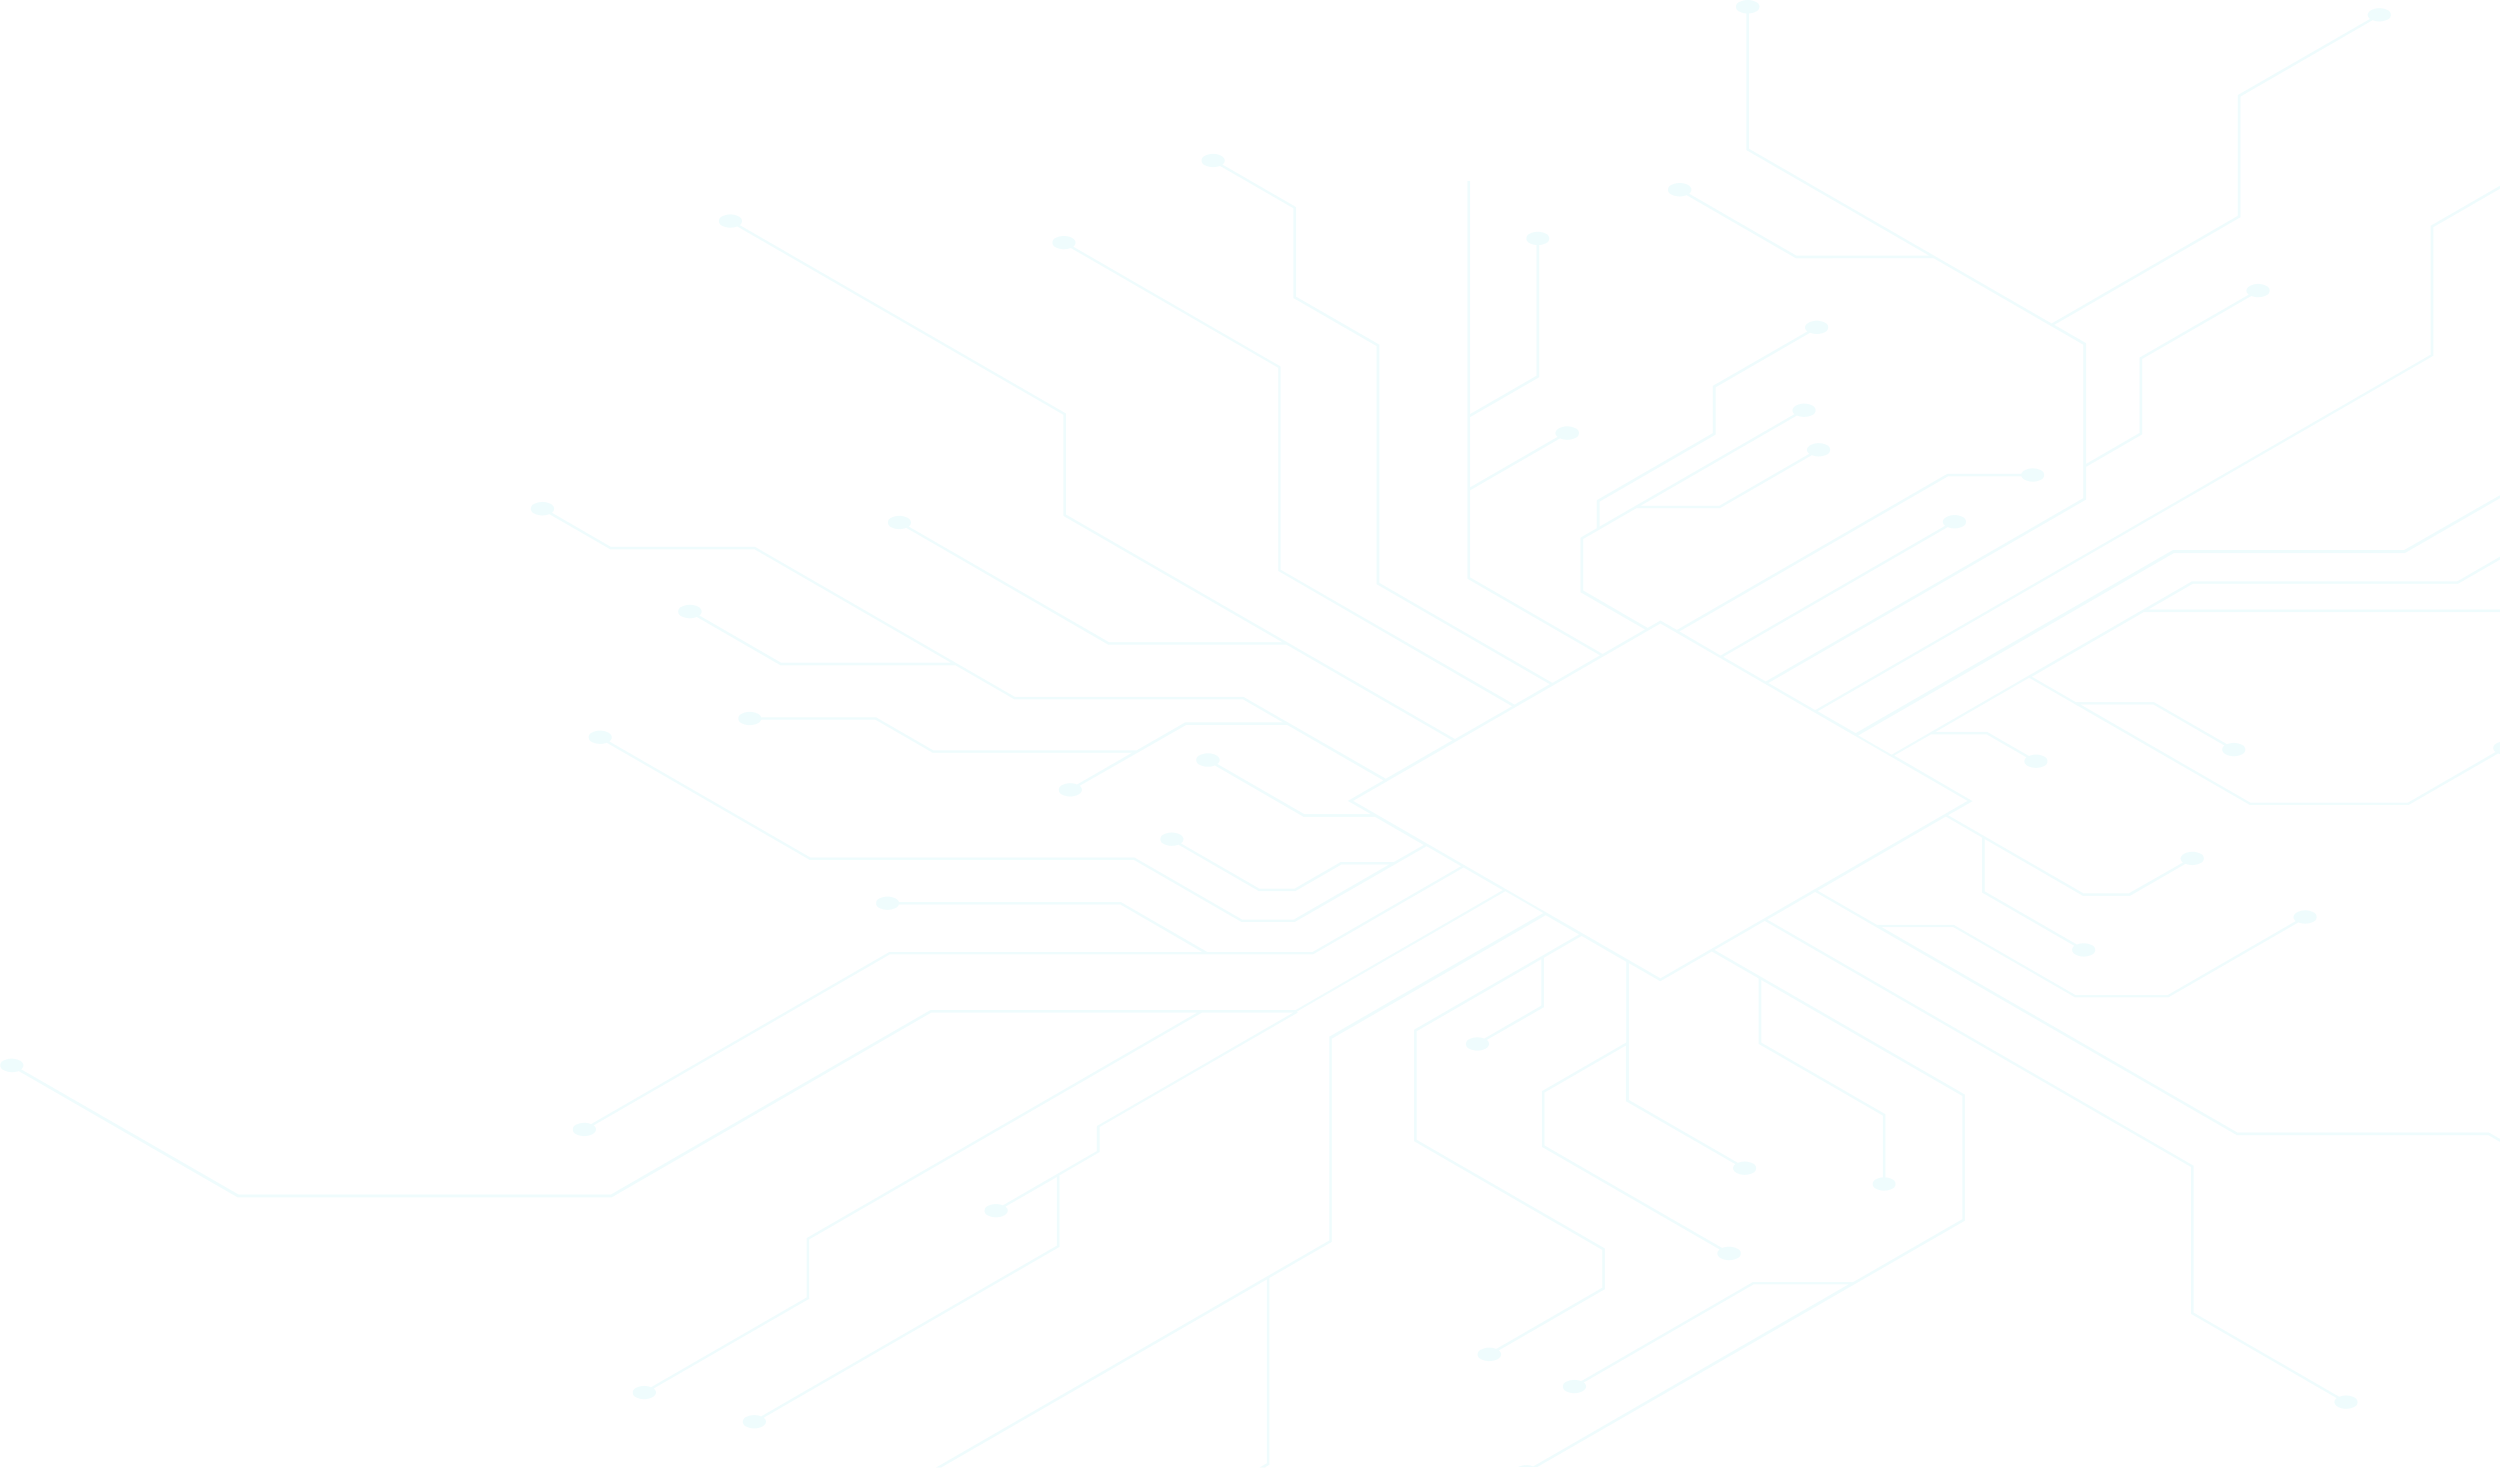 <svg xmlns="http://www.w3.org/2000/svg" viewBox="0 0 534.5 313.76"><defs><style>.cls-1{fill:#5ce1e6;opacity:0.1;}</style></defs><path id="Connections_2" class="cls-1" d="M534.5,39.7l-14.81,8.55V75.81l-131.6,76-10-5.78L446,106.82v-7l12-6.94V76.75l23.34-13.47a4,4,0,0,0,3.23-.15,1.08,1.08,0,0,0,0-2,3.88,3.88,0,0,0-3.54,0c-.88.51-1,1.3-.25,1.86L457.45,76.43V92.54L446,99.17V73.36l-.14-.08-6.63-3.83,39.79-23V20.64L507.26,4.32a4,4,0,0,0,3.23-.15,1.08,1.08,0,0,0,0-2,3.94,3.94,0,0,0-3.54,0c-.88.51-1,1.3-.25,1.87L478.43,20.32V46.15l-39.79,23-64.7-37.35V2.87a3.35,3.35,0,0,0,1.48-.4,1.08,1.08,0,0,0,0-2.05,3.92,3.92,0,0,0-3.53,0,1.08,1.08,0,0,0,0,2.05,3.35,3.35,0,0,0,1.48.4V32.1l.14.08,38.92,22.47H384.08L361.15,41.41c.71-.57.63-1.36-.25-1.87a3.94,3.94,0,0,0-3.54,0,1.08,1.08,0,0,0,0,2.05,4,4,0,0,0,3.23.14l23.34,13.48H413.4l32,18.49V106.5l-67.88,39.19-9.1-5.26,48-27.73a4,4,0,0,0,3.24-.15,1.08,1.08,0,0,0,0-2,3.88,3.88,0,0,0-3.54,0c-.88.51-1,1.3-.26,1.86l-48,27.74L359.08,135l57.46-33.18h15.62a1.44,1.44,0,0,0,.68.74,3.88,3.88,0,0,0,3.54,0,1.08,1.08,0,0,0,0-2,3.88,3.88,0,0,0-3.54,0,1.44,1.44,0,0,0-.68.74H416.39l-.06,0-57.81,33.37L355,132.66l-.14.08-2.59,1.5-13.77-8V115.23l11.38-6.57v0h17.84l19.66-11.34a4,4,0,0,0,3.23-.15,1.08,1.08,0,0,0,0-2,3.88,3.88,0,0,0-3.54,0c-.88.51-1,1.3-.26,1.86l-19.24,11.11H350.77l33.43-19.3a4,4,0,0,0,3.3-.12,1.08,1.08,0,0,0,0-2,3.86,3.86,0,0,0-3.53,0c-.86.5-1,1.26-.31,1.82L342,112.57v-5.32l24.81-14.33V82.81L387,71.14A4,4,0,0,0,390.2,71a1.08,1.08,0,0,0,0-2,3.88,3.88,0,0,0-3.54,0c-.88.5-1,1.3-.25,1.86L366.2,82.49V92.6l-24.81,14.33v6l-3.48,2v11.71l13.77,7.94-9.05,5.23L314.3,123.43V104.84l19.24-11.11a4,4,0,0,0,3.3-.11,1.08,1.08,0,0,0,0-2.05,3.94,3.94,0,0,0-3.54,0c-.86.5-1,1.27-.31,1.83L314.3,104.19v-15l14.77-8.53V52.39a3.58,3.58,0,0,0,1.49-.41,1.08,1.08,0,0,0,0-2,3.88,3.88,0,0,0-3.54,0,1.08,1.08,0,0,0,0,2,3.5,3.5,0,0,0,1.49.41V80.32l-14.21,8.2V38.7h-.56v85.05l28.33,16.36L331.91,146l-37-21.38V73.68L277.09,63.41V44.26l-15.72-9.08c.71-.56.63-1.35-.25-1.86a3.88,3.88,0,0,0-3.54,0,1.08,1.08,0,0,0,0,2,4,4,0,0,0,3.23.15l15.72,9.07V63.73L294.32,74v50.91l37,21.38-7.53,4.35-50-28.85V78.36l-.14-.09L229.48,52.74c.7-.57.63-1.36-.26-1.87a3.94,3.94,0,0,0-3.54,0,1.08,1.08,0,0,0,0,2,4,4,0,0,0,3.24.15l44.37,25.62v43.44l.14.08L323.26,151,311.06,158l-83.15-48V88.4l-.14-.08-69.6-40.19c.71-.56.63-1.36-.25-1.86a3.88,3.88,0,0,0-3.54,0,1.08,1.08,0,0,0,0,2,4,4,0,0,0,3.23.14l69.74,40.27v21.62l.14.08,46.63,26.92h-37l-42.82-24.72c.71-.57.63-1.36-.25-1.87a3.94,3.94,0,0,0-3.54,0,1.08,1.08,0,0,0,0,2,4,4,0,0,0,3.23.14l43.22,25h38.11l35.41,20.44-14.19,8.19L265.88,149H217l-55.58-32.09H130.6L118,109.61c.71-.56.63-1.36-.25-1.87a3.94,3.94,0,0,0-3.54,0,1.09,1.09,0,0,0,0,2.05,4,4,0,0,0,3.23.14l13,7.5h30.84l42,24.25H167l-17.47-10.09c.71-.57.63-1.36-.25-1.87a3.94,3.94,0,0,0-3.54,0,1.08,1.08,0,0,0,0,2.05,4,4,0,0,0,3.23.14l17.88,10.33h37.4l12.61,7.28h48.87l8.51,4.91H253.47l-.07,0-10.42,6H199.56l-12.24-7.07H162.76a1.46,1.46,0,0,0-.69-.74,3.88,3.88,0,0,0-3.54,0,1.08,1.08,0,0,0,0,2,3.94,3.94,0,0,0,3.54,0,1.46,1.46,0,0,0,.69-.74h24.41l12.24,7.07H242l-11.73,6.77a4,4,0,0,0-3.23.15,1.08,1.08,0,0,0,0,2,3.88,3.88,0,0,0,3.54,0c.88-.51,1-1.3.25-1.86L253.62,155h21.59l20.54,11.85-7.59,4.38.42.25,4.47,2.57h-14.2l-18.56-10.71c.71-.57.63-1.36-.25-1.87a3.94,3.94,0,0,0-3.54,0,1.08,1.08,0,0,0,0,2.05,4,4,0,0,0,3.23.14l19,11H294l10.38,6L298,184.3H286.69l-.07,0-9.89,5.71h-7.44l-16.78-9.69c.75-.57.69-1.38-.21-1.9a3.94,3.94,0,0,0-3.54,0,1.08,1.08,0,0,0,0,2,3.94,3.94,0,0,0,3.18.17l17.2,9.94h7.74l.06,0,9.9-5.71H297l-20.41,11.79h-11l-23-13.27h-69.3l-43-24.82c.74-.57.68-1.37-.22-1.89a3.94,3.94,0,0,0-3.54,0,1.08,1.08,0,0,0,0,2,4,4,0,0,0,3.19.17l43.41,25.06h69.3l23,13.27h11.33l.06,0L305,180.93l7.38,4.26-31.78,18.35H258.15l-18.49-10.68H192.21a1.44,1.44,0,0,0-.69-.75,3.94,3.94,0,0,0-3.54,0,1.08,1.08,0,0,0,0,2,3.94,3.94,0,0,0,3.54,0,1.46,1.46,0,0,0,.69-.74h47.3L257,203.54H190.16l-.06,0-63.73,36.79a4,4,0,0,0-3.23.15,1.08,1.08,0,0,0,0,2,3.94,3.94,0,0,0,3.54,0c.88-.51,1-1.3.25-1.87l63.38-36.59h90.41l.06,0,32.12-18.54,8.38,4.84L277,215.94H199l-.07,0-68.32,39.44H51L4.53,228.62c.7-.56.62-1.36-.26-1.86a3.88,3.88,0,0,0-3.54,0,1.08,1.08,0,0,0,0,2A4,4,0,0,0,4,229L50.8,256h79.91l.07,0L199.1,216.5h56.83l-83.45,48.18v12.69l-33.29,19.22a4,4,0,0,0-3.23.14,1.08,1.08,0,0,0,0,2,3.94,3.94,0,0,0,3.54,0c.88-.51,1-1.31.25-1.87L173,277.69V265l84-48.51h19.5l-42,24.26v5.34l-20.1,11.61a4,4,0,0,0-3.23.15,1.08,1.08,0,0,0,0,2,3.94,3.94,0,0,0,3.54,0c.88-.51,1-1.3.25-1.87l11-6.32v14.65l-63.24,36.51a4,4,0,0,0-3.23.15,1.08,1.08,0,0,0,0,2,3.88,3.88,0,0,0,3.54,0c.88-.51,1-1.3.25-1.86l63.24-36.51v-15.3l8.59-5v-5.35l42.36-24.45-.14-.25,44.52-25.7,8.09,4.67-45.73,26.41V265.2L200.1,313.76h1.12l69.64-40.21v39.29l-1.59.92h1.12l1-.6V273.23l13.35-7.71V222.08l45.73-26.4,7.12,4.11-35.26,20.36V244l.14.08,40.09,23.15v8.08l-22.67,13.09a4,4,0,0,0-3.23.14,1.08,1.08,0,0,0,0,2.05,3.94,3.94,0,0,0,3.54,0c.88-.51,1-1.3.25-1.87l22.67-13.09v-8.72l-.14-.08-40.09-23.15V220.47l26.64-15.38V215l-12.21,7.05a4,4,0,0,0-3.23.15,1.08,1.08,0,0,0,0,2,3.88,3.88,0,0,0,3.54,0c.88-.51,1-1.3.25-1.86l12.21-7V204.77l8.05-4.66,9.53,5.51v17.27l-18,10.38v11.94l.14.09,37.84,21.84c-.71.57-.63,1.36.25,1.87a3.94,3.94,0,0,0,3.54,0,1.08,1.08,0,0,0,0-2.05,4,4,0,0,0-3.23-.14l-38-21.93v-11.3l17.41-10.05v11.91L371,248.9c-.71.56-.63,1.35.25,1.86a3.88,3.88,0,0,0,3.54,0,1.08,1.08,0,0,0,0-2,4,4,0,0,0-3.23-.15l-23.29-13.44V205.94l6.7,3.86.14-.08L366,203.44l10,5.76v14l26.55,15.32v13.21a3.54,3.54,0,0,0-1.49.41,1.08,1.08,0,0,0,0,2,3.88,3.88,0,0,0,3.54,0,1.08,1.08,0,0,0,0-2,3.58,3.58,0,0,0-1.49-.41V238.22l-26.55-15.33V209.53l43,24.81v26.3L396.21,274.1H374.82l-.06,0-36.71,21.19a4,4,0,0,0-3.23.15,1.08,1.08,0,0,0,0,2,3.88,3.88,0,0,0,3.54,0c.88-.5,1-1.3.26-1.86l36.35-21h20.27l-67.43,38.93a4,4,0,0,0-3.23.14l0,0h4.09L420.08,261V234l-.14-.08-53.38-30.82,10.74-6.2,91.14,52.62v31.4l31.14,18c-.71.56-.63,1.35.25,1.86a3.88,3.88,0,0,0,3.54,0,1.08,1.08,0,0,0,0-2,4,4,0,0,0-3.23-.15l-31.14-18v-31.4l-.14-.08-91-52.54,10.23-5.91,90.14,52H532l2.52,1.46v-.65l-2.37-1.37H478.38l-76.09-43.93h15.3l26,15h20l.07,0,27.74-16a4,4,0,0,0,3.23-.15,1.08,1.08,0,0,0,0-2,3.88,3.88,0,0,0-3.54,0c-.88.51-1,1.3-.25,1.86l-27.4,15.82h-19.7l-26-15H401.32l-12.67-7.31L416,174.59l7.77,4.49v11.76l19.72,11.39c-.71.56-.63,1.35.25,1.86a3.88,3.88,0,0,0,3.54,0,1.08,1.08,0,0,0,0-2,4,4,0,0,0-3.23-.15l-19.72-11.38V179.4l21,12.14h10l.07,0,11.87-6.86a4,4,0,0,0,3.23-.15,1.08,1.08,0,0,0,0-2,3.94,3.94,0,0,0-3.54,0c-.88.51-1,1.3-.25,1.87L455.12,191h-9.66l-28.95-16.71,5.26-3-.42-.24L405,161.54l7.86-4.53h11.88l8.51,4.91c-.68.56-.59,1.34.28,1.84a3.94,3.94,0,0,0,3.54,0,1.08,1.08,0,0,0,0-2,3.92,3.92,0,0,0-3.27-.13l-8.91-5.14H413.82l20-11.57L481,172.1h33.93l.06,0,19.11-11a2.5,2.5,0,0,0,.39.11v-2.58a3.1,3.1,0,0,0-.7.28c-.88.51-1,1.3-.26,1.87l-18.75,10.83H481.16l-36.36-21h15.56l15.22,8.79c-.71.56-.63,1.35.25,1.86a3.88,3.88,0,0,0,3.54,0,1.08,1.08,0,0,0,0-2,4,4,0,0,0-3.23-.15l-15.63-9H443.83l-9.41-5.43,23.94-13.82H534.5v-.56H459.33l9.49-5.48h56.64l.06,0,9-5.18v-.65l-9.19,5.31H468.67l-.06,0-64.18,37.05-7.13-4.11,67.48-39h49.35l.06,0,20.31-11.72v-.65L514,117.59H464.63l-.07,0-67.82,39.15-8.09-4.67,131.6-76V48.57l14.25-8.22ZM420.65,171.23,355,209.16l-65.69-37.93L355,133.31Z"/></svg>